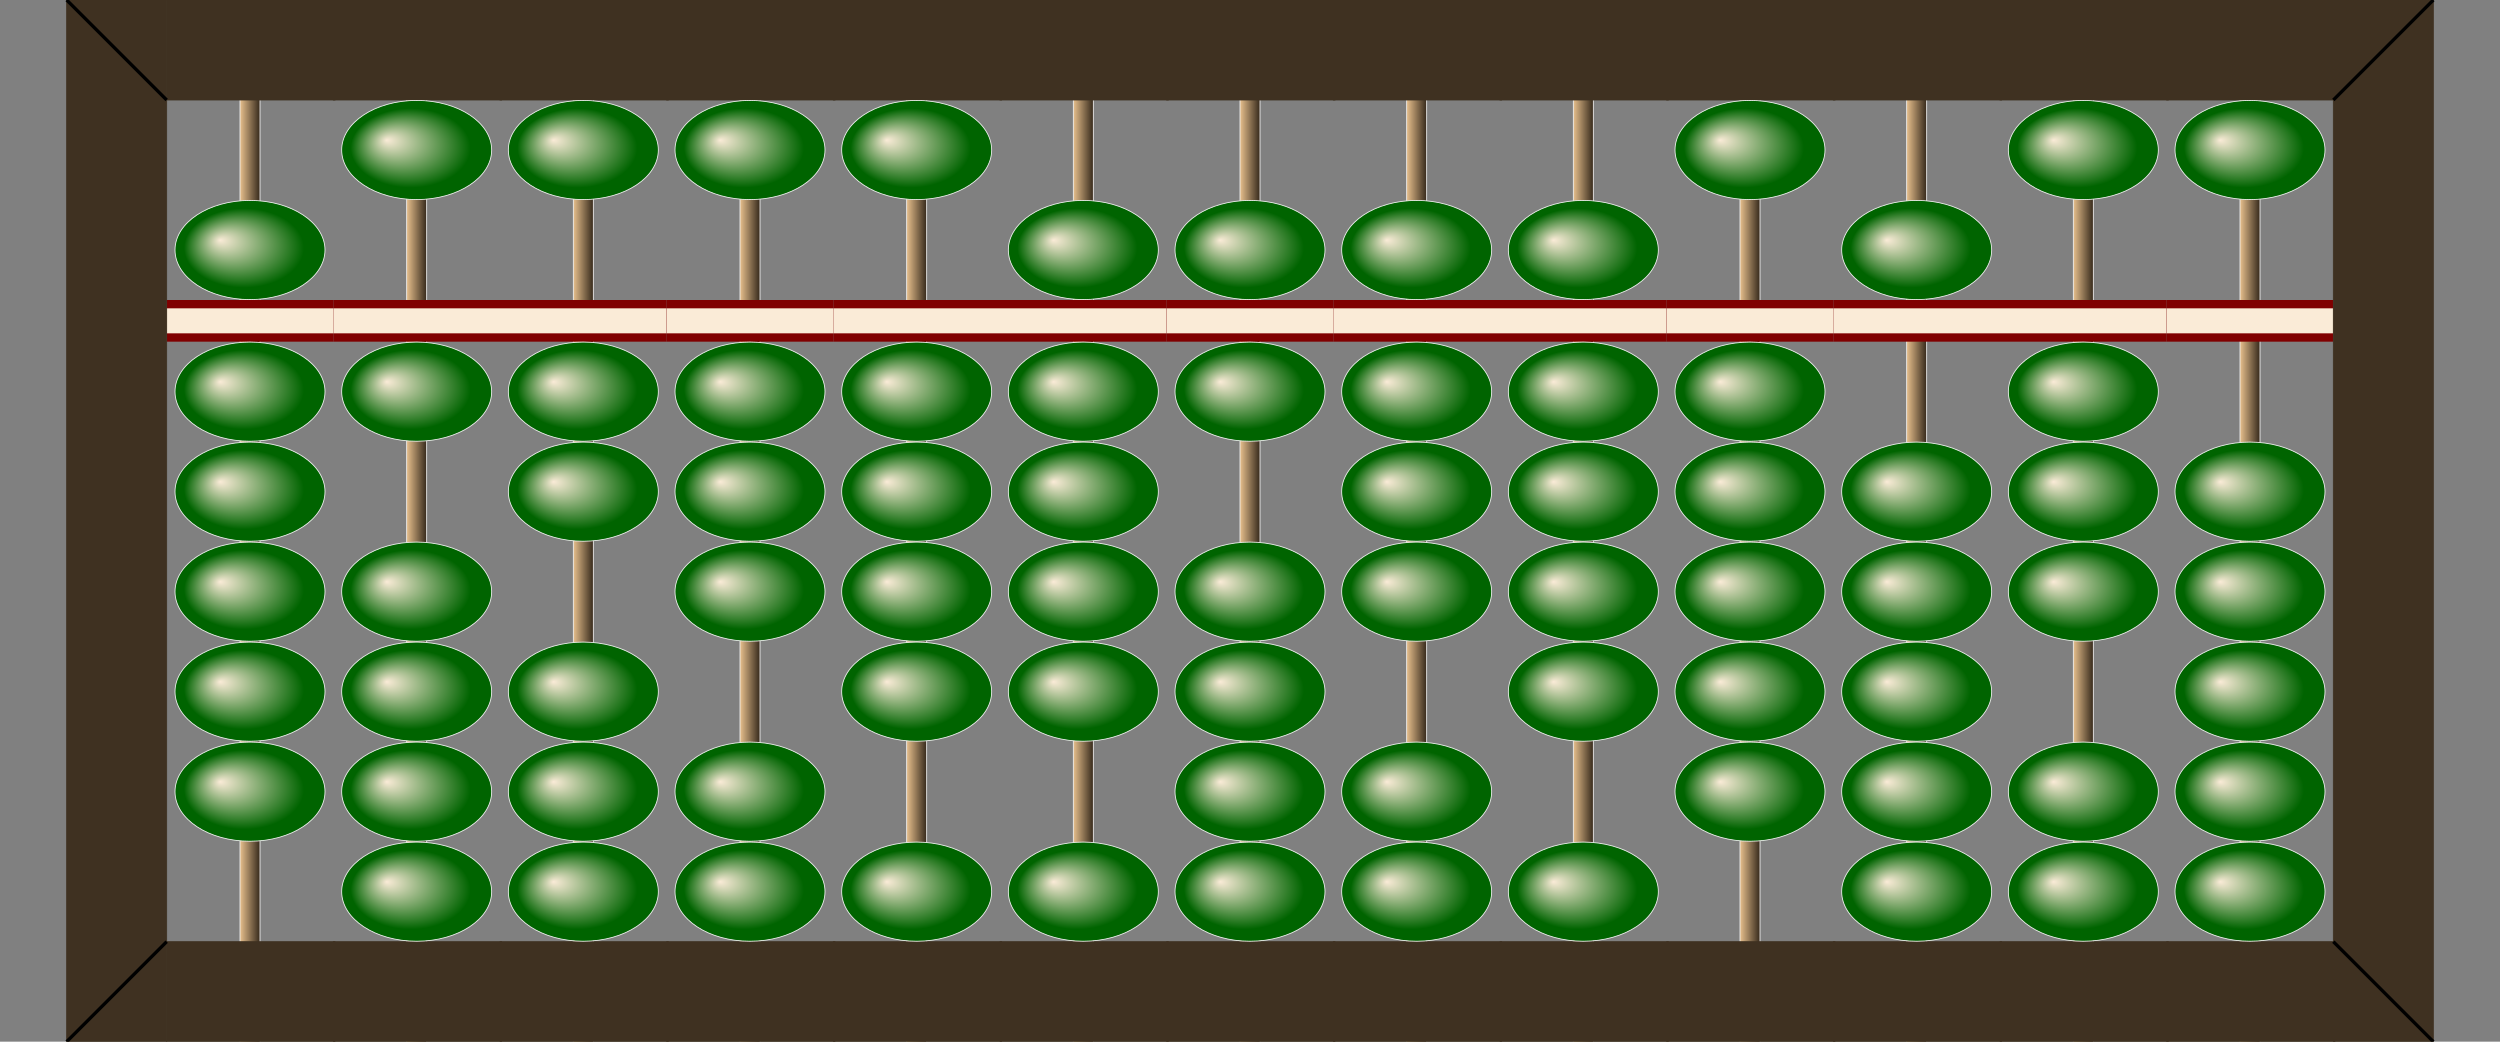 <svg  xmlns="http://www.w3.org/2000/svg"
x="0px" y="0px"
width="750.0px" height="312.5px"
viewBox="0 0 3000 1250">
<rect x="0" y="0" width="3000" height="1250" fill="#808080" stroke="none"/>
<defs>
<radialGradient id="grad1" cx="50%" cy="50%" r="50%" fx="30%" fy="40%">
    <stop offset="0%" stop-color="antiquewhite" />
    <stop offset="80%" stop-color="Darkgreen" />
</radialGradient>
<linearGradient id="rodgrad" >
    <stop offset="5%" stop-color="BurlyWood" />
    <stop offset="95%" stop-color="#3f3121" />
</linearGradient>

<g id="bead">
	<polygon fill="#bb7748" stroke="#F2F2F2" points="80,0 5,60 195,60 119,0"/>
	<polygon fill="#854c24" stroke="#F2F2F2" points="119,120 195,60 5,60 80,120"/>
</g>

<g id="bead2">
	<ellipse cx="100" cy="60" rx="90" ry="59.5" fill="url(#grad1)" stroke="#F2F2F2"/>
</g>


<g id="frame">
    <rect y="0" fill="#3f3121" stroke="#3f3121" width="202" height="120"/> 
</g>

<g id="bar">
	<rect x="0" y="0" width="200" height="50" fill="Maroon"/>
	<rect y="10" fill="AntiqueWhite" width="200" height="30"/>
</g>

<g id="bardot">
    <use href="#bar"/>
	<circle cx="100" cy="25" r="12" stroke="black" stroke-width="3" fill="green" />
</g>

</defs>
<!-- Rod #1 -->
<rect x="288" y="0.5" fill="url(#rodgrad)" 
    stroke="#F2F2F2" width="24" height="1250"/>
<use href="#frame" x="200" y="0"/>
<use href="#frame" x="200" y="1130"/>
<use href="#bar" x="200" y="360"/>
<use href="#bead2" x="200" y="240"/>
<use href="#bead2" x="200" y="410"/>
<use href="#bead2" x="200" y="530"/>
<use href="#bead2" x="200" y="650"/>
<use href="#bead2" x="200" y="770"/>
<use href="#bead2" x="200" y="890"/>
<!-- Rod #2 -->
<rect x="488" y="0.5" fill="url(#rodgrad)" 
    stroke="#F2F2F2" width="24" height="1250"/>
<use href="#frame" x="400" y="0"/>
<use href="#frame" x="400" y="1130"/>
<use href="#bar" x="400" y="360"/>
<use href="#bead2" x="400" y="120"/>
<use href="#bead2" x="400" y="410"/>
<use href="#bead2" x="400" y="650"/>
<use href="#bead2" x="400" y="770"/>
<use href="#bead2" x="400" y="890"/>
<use href="#bead2" x="400" y="1010"/>
<!-- Rod #3 -->
<rect x="688" y="0.5" fill="url(#rodgrad)" 
    stroke="#F2F2F2" width="24" height="1250"/>
<use href="#frame" x="600" y="0"/>
<use href="#frame" x="600" y="1130"/>
<use href="#bar" x="600" y="360"/>
<use href="#bead2" x="600" y="120"/>
<use href="#bead2" x="600" y="410"/>
<use href="#bead2" x="600" y="530"/>
<use href="#bead2" x="600" y="770"/>
<use href="#bead2" x="600" y="890"/>
<use href="#bead2" x="600" y="1010"/>
<!-- Rod #4 -->
<rect x="888" y="0.5" fill="url(#rodgrad)" 
    stroke="#F2F2F2" width="24" height="1250"/>
<use href="#frame" x="800" y="0"/>
<use href="#frame" x="800" y="1130"/>
<use href="#bar" x="800" y="360"/>
<use href="#bead2" x="800" y="120"/>
<use href="#bead2" x="800" y="410"/>
<use href="#bead2" x="800" y="530"/>
<use href="#bead2" x="800" y="650"/>
<use href="#bead2" x="800" y="890"/>
<use href="#bead2" x="800" y="1010"/>
<!-- Rod #5 -->
<rect x="1088" y="0.5" fill="url(#rodgrad)" 
    stroke="#F2F2F2" width="24" height="1250"/>
<use href="#frame" x="1000" y="0"/>
<use href="#frame" x="1000" y="1130"/>
<use href="#bar" x="1000" y="360"/>
<use href="#bead2" x="1000" y="120"/>
<use href="#bead2" x="1000" y="410"/>
<use href="#bead2" x="1000" y="530"/>
<use href="#bead2" x="1000" y="650"/>
<use href="#bead2" x="1000" y="770"/>
<use href="#bead2" x="1000" y="1010"/>
<!-- Rod #6 -->
<rect x="1288" y="0.5" fill="url(#rodgrad)" 
    stroke="#F2F2F2" width="24" height="1250"/>
<use href="#frame" x="1200" y="0"/>
<use href="#frame" x="1200" y="1130"/>
<use href="#bar" x="1200" y="360"/>
<use href="#bead2" x="1200" y="240"/>
<use href="#bead2" x="1200" y="410"/>
<use href="#bead2" x="1200" y="530"/>
<use href="#bead2" x="1200" y="650"/>
<use href="#bead2" x="1200" y="770"/>
<use href="#bead2" x="1200" y="1010"/>
<!-- Rod #7 -->
<rect x="1488" y="0.5" fill="url(#rodgrad)" 
    stroke="#F2F2F2" width="24" height="1250"/>
<use href="#frame" x="1400" y="0"/>
<use href="#frame" x="1400" y="1130"/>
<use href="#bar" x="1400" y="360"/>
<use href="#bead2" x="1400" y="240"/>
<use href="#bead2" x="1400" y="410"/>
<use href="#bead2" x="1400" y="650"/>
<use href="#bead2" x="1400" y="770"/>
<use href="#bead2" x="1400" y="890"/>
<use href="#bead2" x="1400" y="1010"/>
<!-- Rod #8 -->
<rect x="1688" y="0.5" fill="url(#rodgrad)" 
    stroke="#F2F2F2" width="24" height="1250"/>
<use href="#frame" x="1600" y="0"/>
<use href="#frame" x="1600" y="1130"/>
<use href="#bar" x="1600" y="360"/>
<use href="#bead2" x="1600" y="240"/>
<use href="#bead2" x="1600" y="410"/>
<use href="#bead2" x="1600" y="530"/>
<use href="#bead2" x="1600" y="650"/>
<use href="#bead2" x="1600" y="890"/>
<use href="#bead2" x="1600" y="1010"/>
<!-- Rod #9 -->
<rect x="1888" y="0.5" fill="url(#rodgrad)" 
    stroke="#F2F2F2" width="24" height="1250"/>
<use href="#frame" x="1800" y="0"/>
<use href="#frame" x="1800" y="1130"/>
<use href="#bar" x="1800" y="360"/>
<use href="#bead2" x="1800" y="240"/>
<use href="#bead2" x="1800" y="410"/>
<use href="#bead2" x="1800" y="530"/>
<use href="#bead2" x="1800" y="650"/>
<use href="#bead2" x="1800" y="770"/>
<use href="#bead2" x="1800" y="1010"/>
<!-- Rod #10 -->
<rect x="2088" y="0.5" fill="url(#rodgrad)" 
    stroke="#F2F2F2" width="24" height="1250"/>
<use href="#frame" x="2000" y="0"/>
<use href="#frame" x="2000" y="1130"/>
<use href="#bar" x="2000" y="360"/>
<use href="#bead2" x="2000" y="120"/>
<use href="#bead2" x="2000" y="410"/>
<use href="#bead2" x="2000" y="530"/>
<use href="#bead2" x="2000" y="650"/>
<use href="#bead2" x="2000" y="770"/>
<use href="#bead2" x="2000" y="890"/>
<!-- Rod #11 -->
<rect x="2288" y="0.5" fill="url(#rodgrad)" 
    stroke="#F2F2F2" width="24" height="1250"/>
<use href="#frame" x="2200" y="0"/>
<use href="#frame" x="2200" y="1130"/>
<use href="#bar" x="2200" y="360"/>
<use href="#bead2" x="2200" y="240"/>
<use href="#bead2" x="2200" y="530"/>
<use href="#bead2" x="2200" y="650"/>
<use href="#bead2" x="2200" y="770"/>
<use href="#bead2" x="2200" y="890"/>
<use href="#bead2" x="2200" y="1010"/>
<!-- Rod #12 -->
<rect x="2488" y="0.5" fill="url(#rodgrad)" 
    stroke="#F2F2F2" width="24" height="1250"/>
<use href="#frame" x="2400" y="0"/>
<use href="#frame" x="2400" y="1130"/>
<use href="#bar" x="2400" y="360"/>
<use href="#bead2" x="2400" y="120"/>
<use href="#bead2" x="2400" y="410"/>
<use href="#bead2" x="2400" y="530"/>
<use href="#bead2" x="2400" y="650"/>
<use href="#bead2" x="2400" y="890"/>
<use href="#bead2" x="2400" y="1010"/>
<!-- Rod #13 -->
<rect x="2688" y="0.5" fill="url(#rodgrad)" 
    stroke="#F2F2F2" width="24" height="1250"/>
<use href="#frame" x="2600" y="0"/>
<use href="#frame" x="2600" y="1130"/>
<use href="#bar" x="2600" y="360"/>
<use href="#bead2" x="2600" y="120"/>
<use href="#bead2" x="2600" y="530"/>
<use href="#bead2" x="2600" y="650"/>
<use href="#bead2" x="2600" y="770"/>
<use href="#bead2" x="2600" y="890"/>
<use href="#bead2" x="2600" y="1010"/>
<rect x="80" y="0" fill="#3f3121" stroke="#3f3121" 
    width="120" height="1250"/>
<line x1="80" y1="0" x2="200" y2="120" 
    stroke="black" stroke-width="4"/>
<line x1="80" y1="1250" x2="200" y2="1130" 
    stroke="black" stroke-width="4"/>
<rect x="2800" y="0" fill="#3f3121" stroke="#3f3121" 
    width="120" height="1250"/>
<line x1="2800" y1="120" x2="2920" y2="0" 
    stroke="black" stroke-width="4"/>
<line x1="2800" y1="1130" 
    x2="2920" y2="1250" stroke="black" stroke-width="4"/>
</svg>
